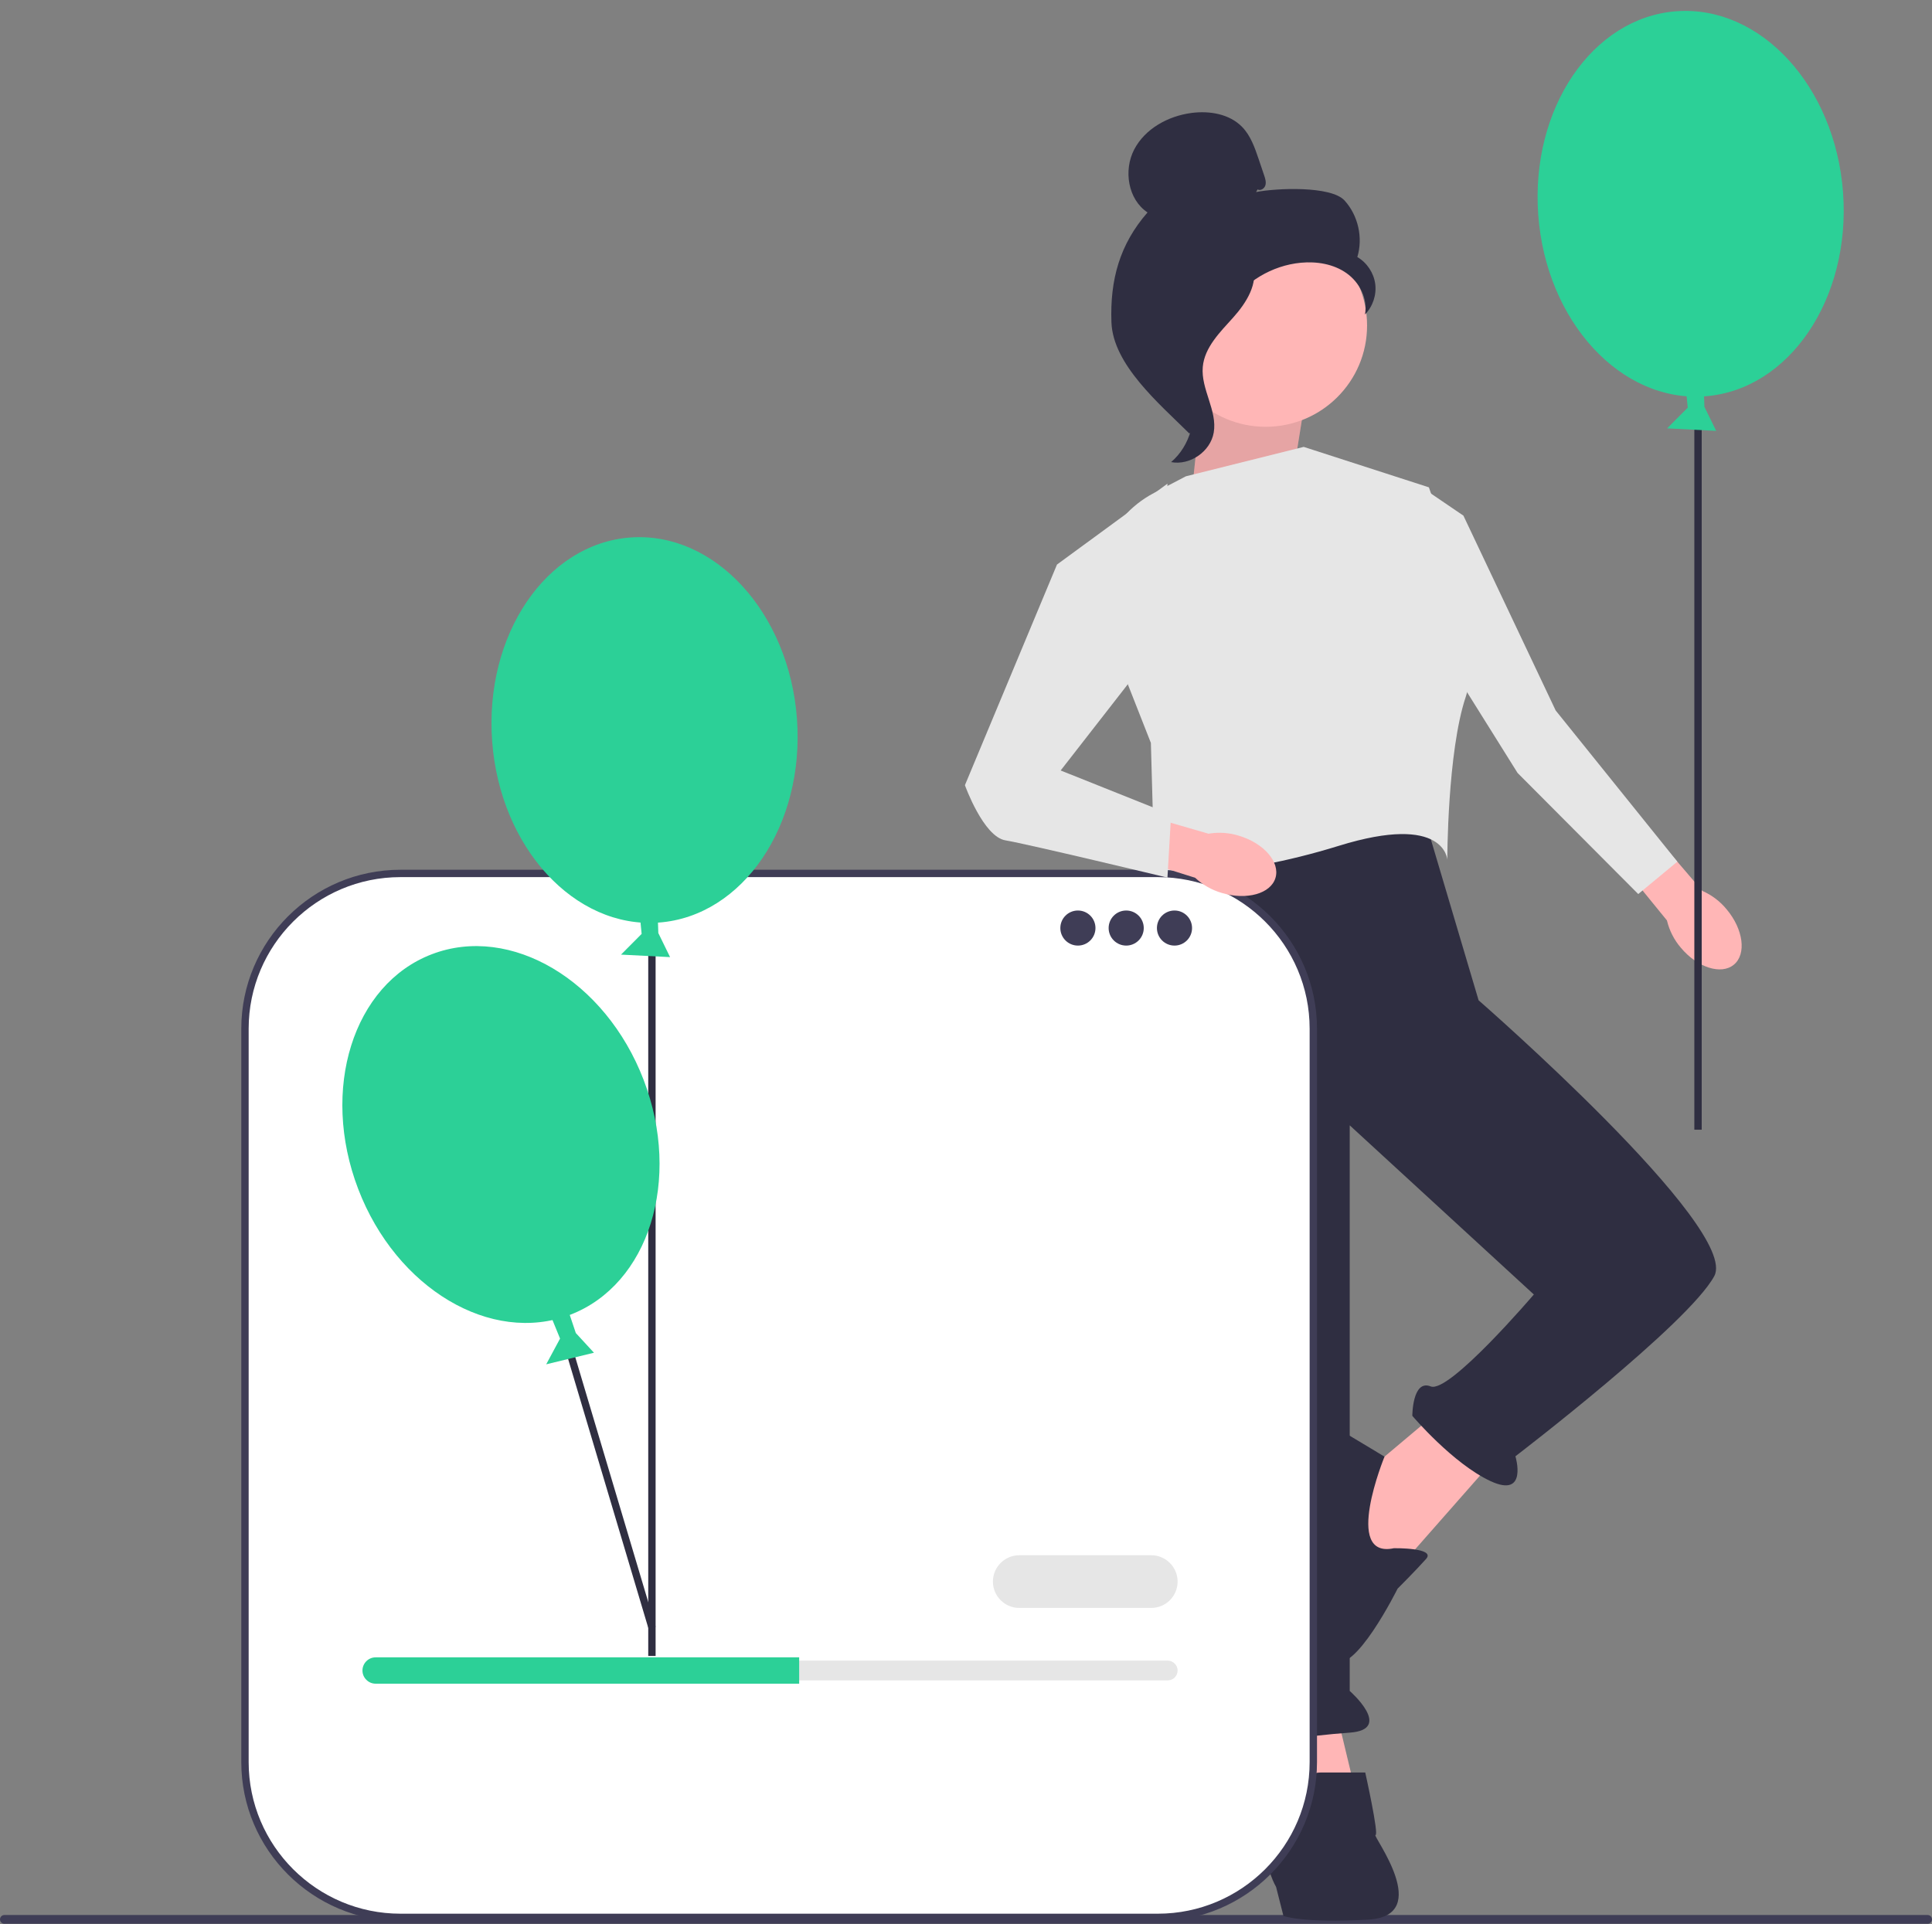 <svg width="261" height="260" viewBox="0 0 261 260" fill="none" xmlns="http://www.w3.org/2000/svg">
<rect x="0" y="0" width="261" height="260" fill="#808080" stroke="none"/>
<path d="M261 259.333C261 259.661 260.736 259.924 260.408 259.924H0.592C0.264 259.924 0 259.661 0 259.333C0 259.005 0.264 258.741 0.592 258.741H260.408C260.736 258.741 261 259.005 261 259.333Z" fill="#3F3D56"/>
<path d="M180.348 230.546L183.333 242.967L174.379 245.452L172.389 232.037L180.348 230.546Z" fill="#FFB6B6"/>
<path d="M194.775 190.302L185.323 198.252L179.354 207.692L187.81 213.157L202.236 196.761L194.775 190.302Z" fill="#FFB6B6"/>
<path d="M191.79 108.324L199.749 135.153C199.749 135.153 235.069 165.957 231.586 172.416C228.104 178.875 204.724 196.761 204.724 196.761C204.724 196.761 206.459 202.481 201.363 200.118C196.267 197.755 190.795 191.296 190.795 191.296C190.795 191.296 190.795 186.328 193.282 187.322C195.77 188.315 207.211 174.901 207.211 174.901L182.338 152.046V228.467C182.338 228.467 188.308 233.68 182.338 234.101C176.369 234.521 170.897 235.515 170.897 235.515C170.897 235.515 163.932 233.031 166.42 230.547L158.958 189.806L153.486 140.122L157.465 114.286L191.79 108.324Z" fill="#2F2E41"/>
<path d="M175.871 241.477C175.871 241.477 176.369 239.49 178.359 239.49H184.436C184.436 239.49 186.318 247.936 185.82 247.936C185.323 247.936 193.78 258.866 184.826 259.363C175.871 259.86 173.384 258.866 173.384 258.866L172.389 254.944C172.389 254.944 170.897 252.407 171.394 250.42C171.892 248.433 175.871 241.477 175.871 241.477Z" fill="#2F2E41"/>
<path d="M188.308 209.182C188.308 209.182 194.021 209.092 192.657 210.628C191.293 212.164 188.805 214.648 188.805 214.648C188.805 214.648 182.888 226.572 180.126 224.336C177.364 222.1 172.887 197.258 174.379 194.277C175.871 191.296 177.861 191.296 177.861 191.296L187.039 196.809C187.039 196.809 181.343 210.673 188.308 209.182Z" fill="#2F2E41"/>
<path d="M174.379 66.093L176.369 53.672L162.937 48.206L160.948 67.086L174.379 66.093Z" fill="#FFB6B6"/>
<path opacity="0.1" d="M174.379 66.093L176.369 53.672L162.937 48.206L160.948 67.086L174.379 66.093Z" fill="black"/>
<path d="M160.202 64.354L176.12 60.379L193.034 65.844C193.034 65.844 200.495 86.712 198.008 94.164C195.521 101.617 195.521 116.174 195.521 116.174C195.521 116.174 195.272 109.815 180.846 114.286C166.42 118.758 155.973 118.261 155.973 118.261L155.476 100.375L149.227 84.487C146.556 77.697 149.435 69.987 155.905 66.601L160.202 64.354Z" fill="#E6E6E6"/>
<path d="M233.275 122.883C235.521 125.57 235.953 128.906 234.24 130.334C232.528 131.761 229.319 130.739 227.072 128.051C226.16 126.989 225.516 125.724 225.193 124.363L215.82 112.855L220.386 109.164L229.977 120.376C231.261 120.936 232.392 121.796 233.275 122.883Z" fill="#FFB6B6"/>
<path d="M192.311 66.003L189.048 78.909L205.015 104.436L221.315 120.797L226.598 116.42L210.16 95.992L197.699 69.67L192.311 66.003Z" fill="#E6E6E6"/>
<path d="M230.321 53.546C241.691 52.707 250.047 40.38 248.984 26.013C247.921 11.646 237.842 0.68 226.471 1.52C215.101 2.359 206.745 14.686 207.808 29.052C208.871 43.419 218.95 54.385 230.321 53.546Z" fill="#2CD097"/>
<path d="M229.888 53.546H228.894V152.635H229.888V53.546Z" fill="#2F2E41"/>
<path d="M230.136 51.453L230.255 54.965L231.844 58.215L225.216 57.877L228.002 55.078L227.687 51.888L230.136 51.453Z" fill="#2CD097"/>
<path d="M170.985 57.665C178.549 57.665 184.682 51.54 184.682 43.985C184.682 36.43 178.549 30.305 170.985 30.305C163.42 30.305 157.288 36.43 157.288 43.985C157.288 51.54 163.42 57.665 170.985 57.665Z" fill="#FFB6B6"/>
<path d="M169.892 25.594C170.288 25.825 170.819 25.475 170.946 25.035C171.073 24.594 170.925 24.127 170.778 23.692L170.039 21.506C169.515 19.956 168.959 18.351 167.824 17.171C166.11 15.39 163.388 14.937 160.937 15.265C157.789 15.687 154.683 17.389 153.22 20.204C151.756 23.019 152.379 26.947 155.024 28.703C151.255 33.018 149.941 37.826 150.148 43.548C150.356 49.271 156.599 54.537 160.671 58.568C161.58 58.018 162.407 55.438 161.907 54.501C161.407 53.563 162.123 52.477 161.504 51.614C160.885 50.751 160.367 52.126 160.993 51.267C161.388 50.725 159.846 49.479 160.433 49.155C163.273 47.587 164.218 44.051 166.002 41.343C168.154 38.078 171.836 35.866 175.733 35.499C177.88 35.297 180.148 35.663 181.907 36.908C183.667 38.152 184.806 40.377 184.398 42.492C185.455 41.42 185.981 39.849 185.783 38.358C185.584 36.867 184.666 35.488 183.365 34.73C184.156 32.118 183.479 29.114 181.643 27.093C179.808 25.073 172.364 25.417 169.685 25.949" fill="#2F2E41"/>
<path d="M169.476 35.578C165.927 35.961 163.365 39.031 161.201 41.866C159.954 43.5 158.648 45.305 158.68 47.359C158.711 49.436 160.102 51.218 160.766 53.186C161.852 56.404 160.794 60.231 158.208 62.436C160.763 62.92 163.525 61.007 163.966 58.447C164.479 55.468 162.218 52.592 162.486 49.58C162.722 46.927 164.815 44.885 166.595 42.901C168.375 40.917 170.046 38.285 169.227 35.75" fill="#2F2E41"/>
<path d="M156.413 118.012H54.102C42.5 118.012 33.094 127.406 33.094 138.993V238.08C33.094 249.667 42.5 259.061 54.102 259.061H156.413C168.015 259.061 177.421 249.667 177.421 238.079V138.993C177.421 127.406 168.015 118.012 156.413 118.012Z" fill="white"/>
<path d="M156.413 259.558H54.102C42.244 259.558 32.597 249.923 32.597 238.08V138.994C32.597 127.15 42.244 117.515 54.102 117.515H156.413C168.271 117.515 177.918 127.15 177.918 138.994V238.08C177.918 249.923 168.271 259.558 156.413 259.558ZM54.102 118.509C42.793 118.509 33.592 127.698 33.592 138.994V238.08C33.592 249.375 42.793 258.564 54.102 258.564H156.413C167.723 258.564 176.923 249.375 176.923 238.08V138.994C176.923 127.698 167.723 118.509 156.413 118.509H54.102Z" fill="#3F3D56"/>
<path d="M145.618 127.76C146.928 127.76 147.99 126.699 147.99 125.39C147.99 124.082 146.928 123.021 145.618 123.021C144.307 123.021 143.245 124.082 143.245 125.39C143.245 126.699 144.307 127.76 145.618 127.76Z" fill="#3F3D56"/>
<path d="M152.142 127.76C153.452 127.76 154.514 126.699 154.514 125.39C154.514 124.082 153.452 123.021 152.142 123.021C150.831 123.021 149.769 124.082 149.769 125.39C149.769 126.699 150.831 127.76 152.142 127.76Z" fill="#3F3D56"/>
<path d="M158.666 127.76C159.976 127.76 161.038 126.699 161.038 125.39C161.038 124.082 159.976 123.021 158.666 123.021C157.355 123.021 156.293 124.082 156.293 125.39C156.293 126.699 157.355 127.76 158.666 127.76Z" fill="#3F3D56"/>
<path d="M50.748 224.372C50.011 224.372 49.411 224.971 49.411 225.707C49.411 226.066 49.55 226.398 49.802 226.643C50.056 226.903 50.389 227.042 50.748 227.042H157.75C158.487 227.042 159.086 226.443 159.086 225.707C159.086 225.348 158.948 225.016 158.696 224.771C158.442 224.511 158.109 224.372 157.75 224.372H50.748Z" fill="#E6E6E6"/>
<path d="M107.962 223.927V227.487H50.748C50.258 227.487 49.812 227.291 49.492 226.962C49.162 226.641 48.966 226.196 48.966 225.707C48.966 224.728 49.768 223.927 50.748 223.927L107.962 223.927Z" fill="#2CD097"/>
<path d="M155.522 217.252H137.701C135.735 217.252 134.136 215.655 134.136 213.692C134.136 211.729 135.735 210.132 137.701 210.132H155.522C157.488 210.132 159.087 211.729 159.087 213.692C159.087 215.655 157.488 217.252 155.522 217.252Z" fill="#E6E6E6"/>
<path d="M88.569 219.796L76.111 177.988L75.157 178.272L87.572 219.933" fill="#2F2E41"/>
<path d="M89 124.649C100.371 123.809 108.727 111.483 107.664 97.116C106.601 82.749 96.521 71.783 85.151 72.623C73.78 73.462 65.424 85.789 66.487 100.155C67.55 114.522 77.63 125.488 89 124.649Z" fill="#2CD097"/>
<path d="M88.568 124.649H87.573V223.738H88.568V124.649Z" fill="#2F2E41"/>
<path d="M76.671 176.777L77.788 180.108L80.239 182.771L73.789 184.336L75.66 180.859L74.448 177.891L76.671 176.777Z" fill="#2CD097"/>
<path d="M88.815 122.556L88.935 126.068L90.523 129.318L83.895 128.98L86.681 126.181L86.367 122.991L88.815 122.556Z" fill="#2CD097"/>
<path d="M77.006 177.65C87.655 173.582 92.11 159.376 86.957 145.921C81.803 132.466 68.993 124.857 58.344 128.926C47.695 132.994 43.24 147.2 48.393 160.655C53.546 174.11 66.357 181.719 77.006 177.65Z" fill="#2CD097"/>
<path d="M167.398 112.926C170.754 113.938 172.951 116.487 172.306 118.62C171.661 120.753 168.418 121.661 165.062 120.649C163.715 120.262 162.481 119.56 161.462 118.6L147.298 114.133L149.081 108.543L163.264 112.643C164.645 112.406 166.063 112.503 167.398 112.926Z" fill="#FFB6B6"/>
<path d="M142.791 76.278L157.714 65.347L157.217 86.215L143.288 104.101L158.212 110.063L157.714 118.576C157.714 118.576 138.811 114.038 135.826 113.541C132.841 113.044 130.354 106.088 130.354 106.088L142.791 76.278Z" fill="#E6E6E6"/>
</svg>
